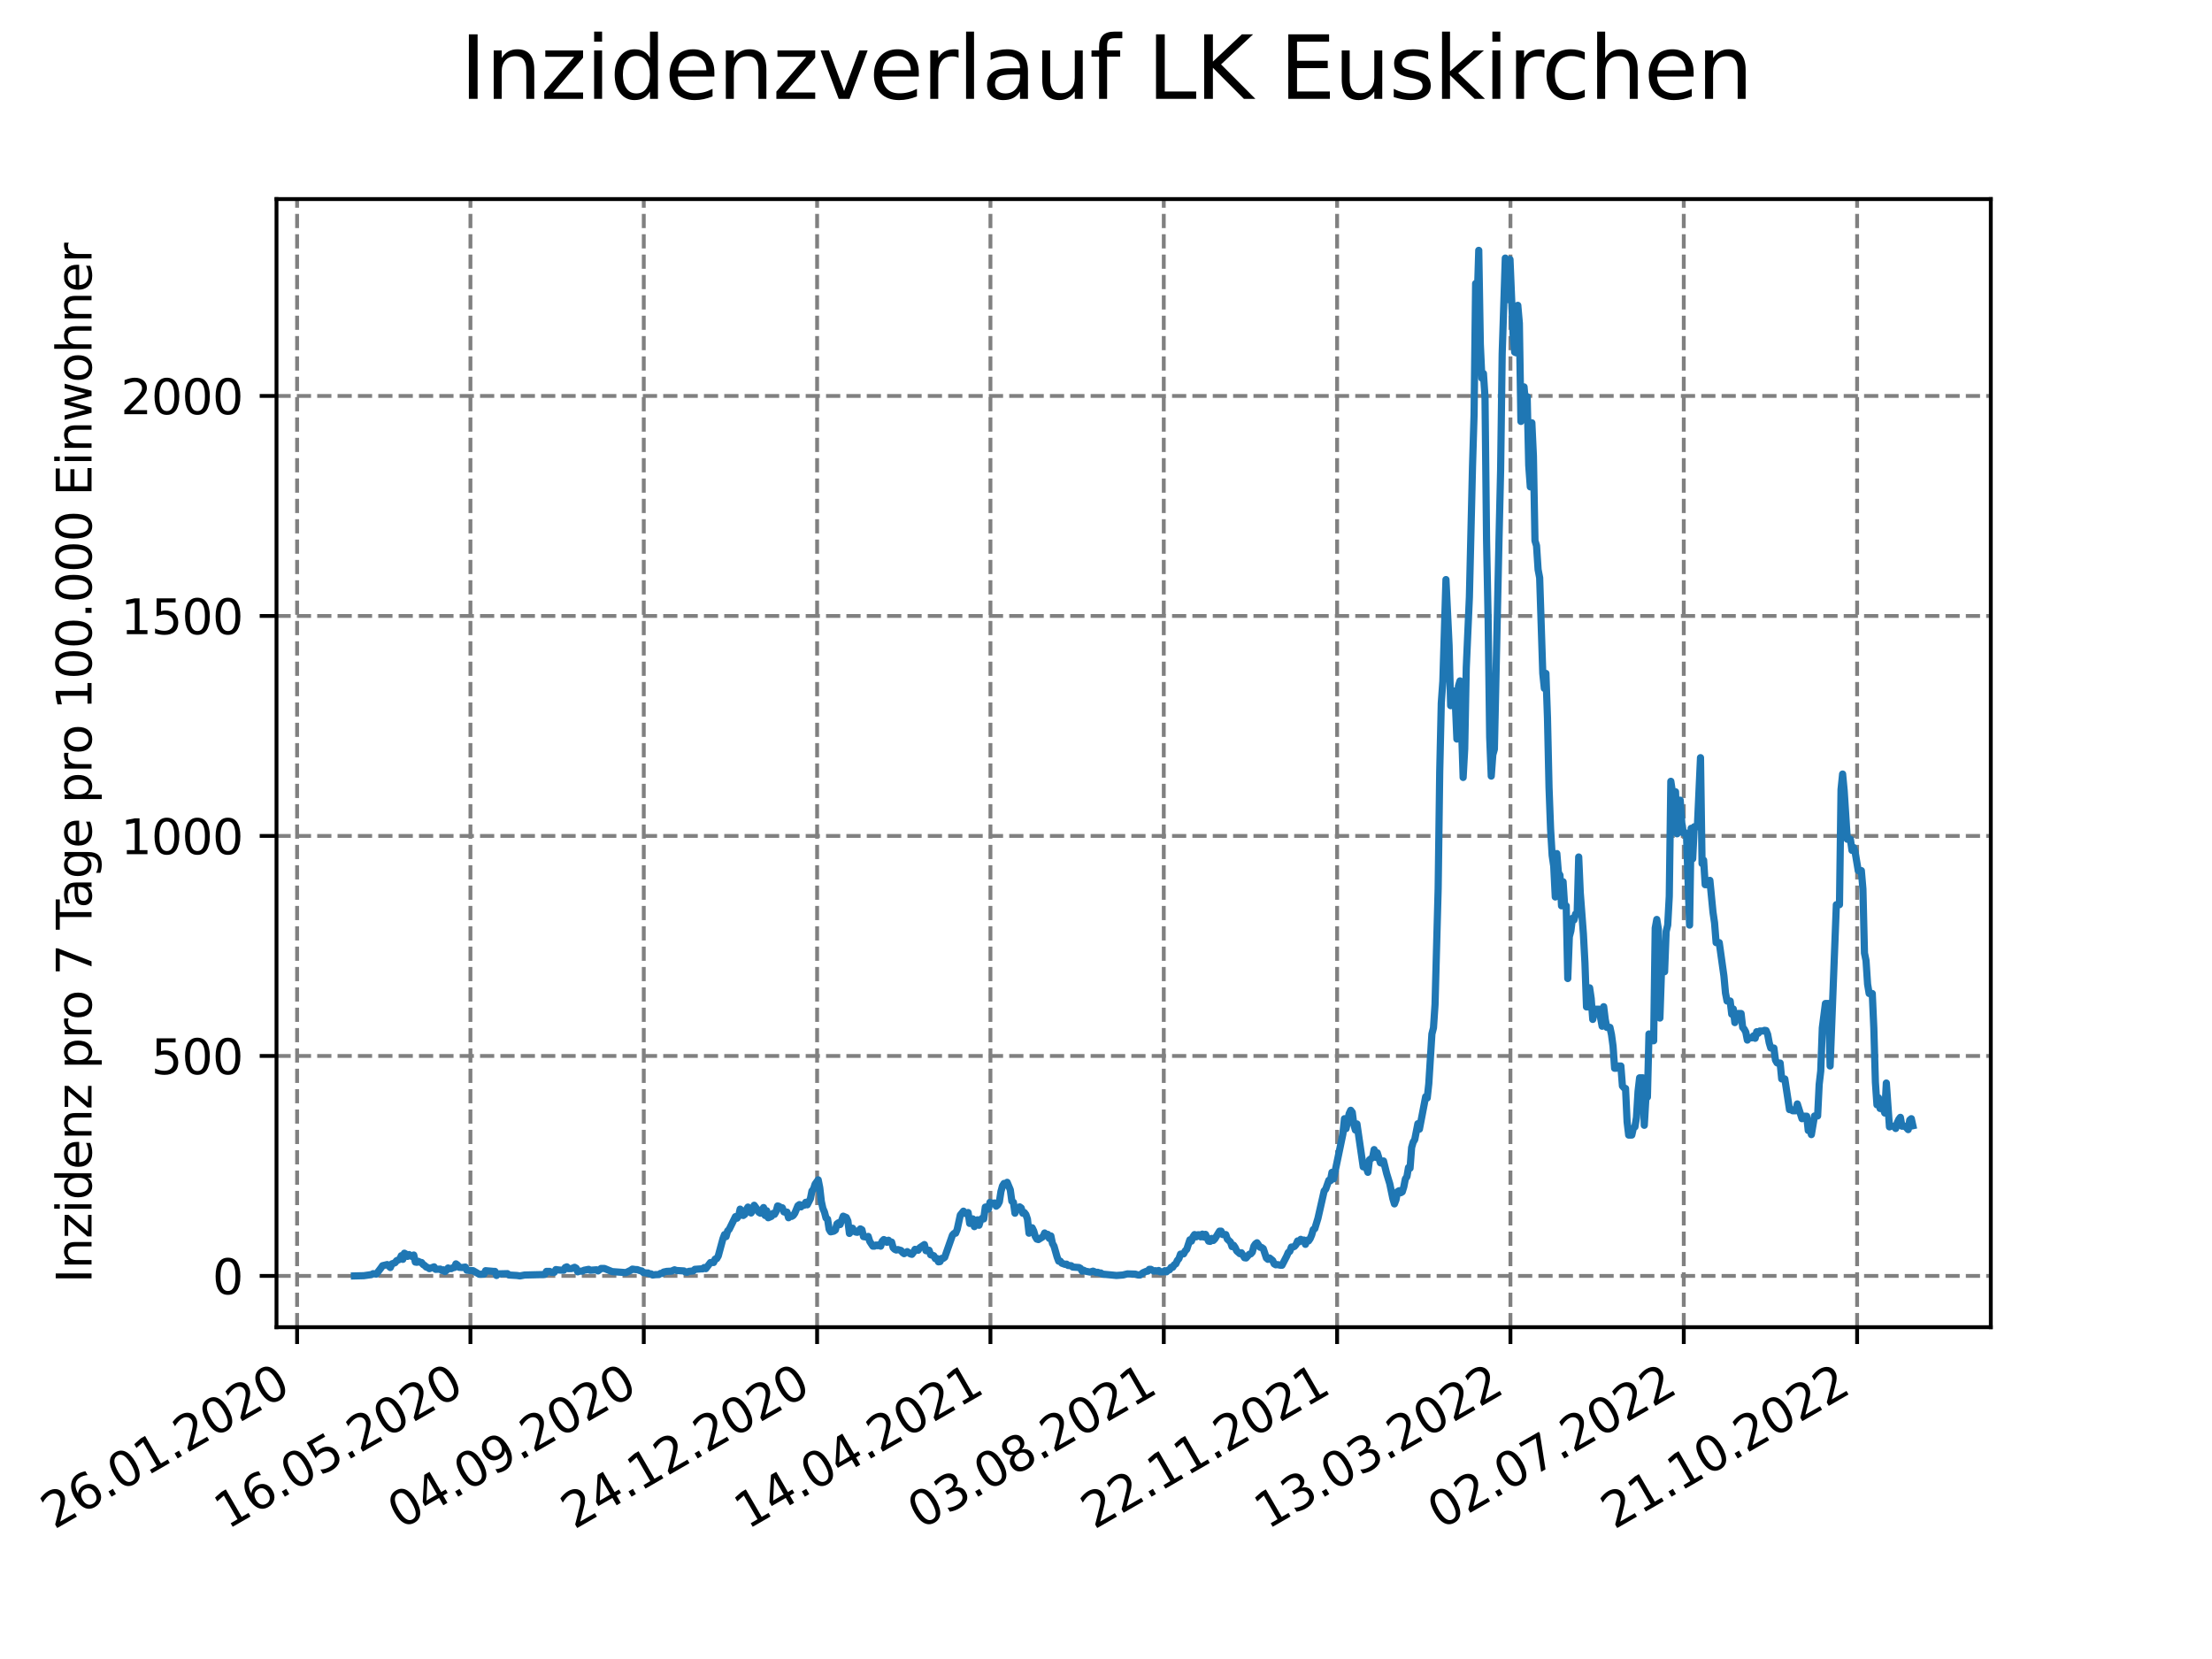 <?xml version="1.0" encoding="utf-8" standalone="no"?>
<!DOCTYPE svg PUBLIC "-//W3C//DTD SVG 1.1//EN"
  "http://www.w3.org/Graphics/SVG/1.1/DTD/svg11.dtd">
<svg xmlns:xlink="http://www.w3.org/1999/xlink" width="460.8pt" height="345.6pt" viewBox="0 0 460.8 345.6" xmlns="http://www.w3.org/2000/svg" version="1.1">
 <defs>
  <style type="text/css">*{stroke-linejoin: round; stroke-linecap: butt}</style>
 </defs>
 <g id="figure_1">
  <g id="patch_1">
   <path d="M 0 345.6 
L 460.8 345.6 
L 460.8 0 
L 0 0 
z
" style="fill: #ffffff"/>
  </g>
  <g id="axes_1">
   <g id="patch_2">
    <path d="M 57.6 276.48 
L 414.72 276.48 
L 414.72 41.472 
L 57.6 41.472 
z
" style="fill: #ffffff"/>
   </g>
   <g id="matplotlib.axis_1">
    <g id="xtick_1">
     <g id="line2d_1">
      <path d="M 61.891 276.48 
L 61.891 41.472 
" clip-path="url(#p50f107d9b7)" style="fill: none; stroke-dasharray: 2.96,1.28; stroke-dashoffset: 0; stroke: #808080; stroke-width: 0.8"/>
     </g>
     <g id="line2d_2">
      <defs>
       <path id="mdcd84a8557" d="M 0 0 
L 0 3.5 
" style="stroke: #000000; stroke-width: 0.8"/>
      </defs>
      <g>
       <use xlink:href="#mdcd84a8557" x="61.891" y="276.48" style="stroke: #000000; stroke-width: 0.8"/>
      </g>
     </g>
     <g id="text_1">
      <!-- 26.01.2020 -->
      <g transform="translate(11.266 318.689) rotate(-30) scale(0.1 -0.1)">
       <defs>
        <path id="DejaVuSans-32" d="M 1228 531 
L 3431 531 
L 3431 0 
L 469 0 
L 469 531 
Q 828 903 1448 1529 
Q 2069 2156 2228 2338 
Q 2531 2678 2651 2914 
Q 2772 3150 2772 3378 
Q 2772 3750 2511 3984 
Q 2250 4219 1831 4219 
Q 1534 4219 1204 4116 
Q 875 4013 500 3803 
L 500 4441 
Q 881 4594 1212 4672 
Q 1544 4750 1819 4750 
Q 2544 4750 2975 4387 
Q 3406 4025 3406 3419 
Q 3406 3131 3298 2873 
Q 3191 2616 2906 2266 
Q 2828 2175 2409 1742 
Q 1991 1309 1228 531 
z
" transform="scale(0.016)"/>
        <path id="DejaVuSans-36" d="M 2113 2584 
Q 1688 2584 1439 2293 
Q 1191 2003 1191 1497 
Q 1191 994 1439 701 
Q 1688 409 2113 409 
Q 2538 409 2786 701 
Q 3034 994 3034 1497 
Q 3034 2003 2786 2293 
Q 2538 2584 2113 2584 
z
M 3366 4563 
L 3366 3988 
Q 3128 4100 2886 4159 
Q 2644 4219 2406 4219 
Q 1781 4219 1451 3797 
Q 1122 3375 1075 2522 
Q 1259 2794 1537 2939 
Q 1816 3084 2150 3084 
Q 2853 3084 3261 2657 
Q 3669 2231 3669 1497 
Q 3669 778 3244 343 
Q 2819 -91 2113 -91 
Q 1303 -91 875 529 
Q 447 1150 447 2328 
Q 447 3434 972 4092 
Q 1497 4750 2381 4750 
Q 2619 4750 2861 4703 
Q 3103 4656 3366 4563 
z
" transform="scale(0.016)"/>
        <path id="DejaVuSans-2e" d="M 684 794 
L 1344 794 
L 1344 0 
L 684 0 
L 684 794 
z
" transform="scale(0.016)"/>
        <path id="DejaVuSans-30" d="M 2034 4250 
Q 1547 4250 1301 3770 
Q 1056 3291 1056 2328 
Q 1056 1369 1301 889 
Q 1547 409 2034 409 
Q 2525 409 2770 889 
Q 3016 1369 3016 2328 
Q 3016 3291 2770 3770 
Q 2525 4250 2034 4250 
z
M 2034 4750 
Q 2819 4750 3233 4129 
Q 3647 3509 3647 2328 
Q 3647 1150 3233 529 
Q 2819 -91 2034 -91 
Q 1250 -91 836 529 
Q 422 1150 422 2328 
Q 422 3509 836 4129 
Q 1250 4750 2034 4750 
z
" transform="scale(0.016)"/>
        <path id="DejaVuSans-31" d="M 794 531 
L 1825 531 
L 1825 4091 
L 703 3866 
L 703 4441 
L 1819 4666 
L 2450 4666 
L 2450 531 
L 3481 531 
L 3481 0 
L 794 0 
L 794 531 
z
" transform="scale(0.016)"/>
       </defs>
       <use xlink:href="#DejaVuSans-32"/>
       <use xlink:href="#DejaVuSans-36" x="63.623"/>
       <use xlink:href="#DejaVuSans-2e" x="127.246"/>
       <use xlink:href="#DejaVuSans-30" x="159.033"/>
       <use xlink:href="#DejaVuSans-31" x="222.656"/>
       <use xlink:href="#DejaVuSans-2e" x="286.279"/>
       <use xlink:href="#DejaVuSans-32" x="318.066"/>
       <use xlink:href="#DejaVuSans-30" x="381.689"/>
       <use xlink:href="#DejaVuSans-32" x="445.312"/>
       <use xlink:href="#DejaVuSans-30" x="508.936"/>
      </g>
     </g>
    </g>
    <g id="xtick_2">
     <g id="line2d_3">
      <path d="M 98 276.48 
L 98 41.472 
" clip-path="url(#p50f107d9b7)" style="fill: none; stroke-dasharray: 2.96,1.28; stroke-dashoffset: 0; stroke: #808080; stroke-width: 0.8"/>
     </g>
     <g id="line2d_4">
      <g>
       <use xlink:href="#mdcd84a8557" x="98" y="276.48" style="stroke: #000000; stroke-width: 0.8"/>
      </g>
     </g>
     <g id="text_2">
      <!-- 16.05.2020 -->
      <g transform="translate(47.375 318.689) rotate(-30) scale(0.1 -0.1)">
       <defs>
        <path id="DejaVuSans-35" d="M 691 4666 
L 3169 4666 
L 3169 4134 
L 1269 4134 
L 1269 2991 
Q 1406 3038 1543 3061 
Q 1681 3084 1819 3084 
Q 2600 3084 3056 2656 
Q 3513 2228 3513 1497 
Q 3513 744 3044 326 
Q 2575 -91 1722 -91 
Q 1428 -91 1123 -41 
Q 819 9 494 109 
L 494 744 
Q 775 591 1075 516 
Q 1375 441 1709 441 
Q 2250 441 2565 725 
Q 2881 1009 2881 1497 
Q 2881 1984 2565 2268 
Q 2250 2553 1709 2553 
Q 1456 2553 1204 2497 
Q 953 2441 691 2322 
L 691 4666 
z
" transform="scale(0.016)"/>
       </defs>
       <use xlink:href="#DejaVuSans-31"/>
       <use xlink:href="#DejaVuSans-36" x="63.623"/>
       <use xlink:href="#DejaVuSans-2e" x="127.246"/>
       <use xlink:href="#DejaVuSans-30" x="159.033"/>
       <use xlink:href="#DejaVuSans-35" x="222.656"/>
       <use xlink:href="#DejaVuSans-2e" x="286.279"/>
       <use xlink:href="#DejaVuSans-32" x="318.066"/>
       <use xlink:href="#DejaVuSans-30" x="381.689"/>
       <use xlink:href="#DejaVuSans-32" x="445.312"/>
       <use xlink:href="#DejaVuSans-30" x="508.936"/>
      </g>
     </g>
    </g>
    <g id="xtick_3">
     <g id="line2d_5">
      <path d="M 134.109 276.48 
L 134.109 41.472 
" clip-path="url(#p50f107d9b7)" style="fill: none; stroke-dasharray: 2.96,1.28; stroke-dashoffset: 0; stroke: #808080; stroke-width: 0.8"/>
     </g>
     <g id="line2d_6">
      <g>
       <use xlink:href="#mdcd84a8557" x="134.109" y="276.48" style="stroke: #000000; stroke-width: 0.8"/>
      </g>
     </g>
     <g id="text_3">
      <!-- 04.09.2020 -->
      <g transform="translate(83.484 318.689) rotate(-30) scale(0.1 -0.1)">
       <defs>
        <path id="DejaVuSans-34" d="M 2419 4116 
L 825 1625 
L 2419 1625 
L 2419 4116 
z
M 2253 4666 
L 3047 4666 
L 3047 1625 
L 3713 1625 
L 3713 1100 
L 3047 1100 
L 3047 0 
L 2419 0 
L 2419 1100 
L 313 1100 
L 313 1709 
L 2253 4666 
z
" transform="scale(0.016)"/>
        <path id="DejaVuSans-39" d="M 703 97 
L 703 672 
Q 941 559 1184 500 
Q 1428 441 1663 441 
Q 2288 441 2617 861 
Q 2947 1281 2994 2138 
Q 2813 1869 2534 1725 
Q 2256 1581 1919 1581 
Q 1219 1581 811 2004 
Q 403 2428 403 3163 
Q 403 3881 828 4315 
Q 1253 4750 1959 4750 
Q 2769 4750 3195 4129 
Q 3622 3509 3622 2328 
Q 3622 1225 3098 567 
Q 2575 -91 1691 -91 
Q 1453 -91 1209 -44 
Q 966 3 703 97 
z
M 1959 2075 
Q 2384 2075 2632 2365 
Q 2881 2656 2881 3163 
Q 2881 3666 2632 3958 
Q 2384 4250 1959 4250 
Q 1534 4250 1286 3958 
Q 1038 3666 1038 3163 
Q 1038 2656 1286 2365 
Q 1534 2075 1959 2075 
z
" transform="scale(0.016)"/>
       </defs>
       <use xlink:href="#DejaVuSans-30"/>
       <use xlink:href="#DejaVuSans-34" x="63.623"/>
       <use xlink:href="#DejaVuSans-2e" x="127.246"/>
       <use xlink:href="#DejaVuSans-30" x="159.033"/>
       <use xlink:href="#DejaVuSans-39" x="222.656"/>
       <use xlink:href="#DejaVuSans-2e" x="286.279"/>
       <use xlink:href="#DejaVuSans-32" x="318.066"/>
       <use xlink:href="#DejaVuSans-30" x="381.689"/>
       <use xlink:href="#DejaVuSans-32" x="445.312"/>
       <use xlink:href="#DejaVuSans-30" x="508.936"/>
      </g>
     </g>
    </g>
    <g id="xtick_4">
     <g id="line2d_7">
      <path d="M 170.218 276.48 
L 170.218 41.472 
" clip-path="url(#p50f107d9b7)" style="fill: none; stroke-dasharray: 2.96,1.28; stroke-dashoffset: 0; stroke: #808080; stroke-width: 0.8"/>
     </g>
     <g id="line2d_8">
      <g>
       <use xlink:href="#mdcd84a8557" x="170.218" y="276.48" style="stroke: #000000; stroke-width: 0.8"/>
      </g>
     </g>
     <g id="text_4">
      <!-- 24.12.2020 -->
      <g transform="translate(119.593 318.689) rotate(-30) scale(0.1 -0.1)">
       <use xlink:href="#DejaVuSans-32"/>
       <use xlink:href="#DejaVuSans-34" x="63.623"/>
       <use xlink:href="#DejaVuSans-2e" x="127.246"/>
       <use xlink:href="#DejaVuSans-31" x="159.033"/>
       <use xlink:href="#DejaVuSans-32" x="222.656"/>
       <use xlink:href="#DejaVuSans-2e" x="286.279"/>
       <use xlink:href="#DejaVuSans-32" x="318.066"/>
       <use xlink:href="#DejaVuSans-30" x="381.689"/>
       <use xlink:href="#DejaVuSans-32" x="445.312"/>
       <use xlink:href="#DejaVuSans-30" x="508.936"/>
      </g>
     </g>
    </g>
    <g id="xtick_5">
     <g id="line2d_9">
      <path d="M 206.327 276.48 
L 206.327 41.472 
" clip-path="url(#p50f107d9b7)" style="fill: none; stroke-dasharray: 2.96,1.28; stroke-dashoffset: 0; stroke: #808080; stroke-width: 0.8"/>
     </g>
     <g id="line2d_10">
      <g>
       <use xlink:href="#mdcd84a8557" x="206.327" y="276.48" style="stroke: #000000; stroke-width: 0.8"/>
      </g>
     </g>
     <g id="text_5">
      <!-- 14.04.2021 -->
      <g transform="translate(155.702 318.689) rotate(-30) scale(0.1 -0.1)">
       <use xlink:href="#DejaVuSans-31"/>
       <use xlink:href="#DejaVuSans-34" x="63.623"/>
       <use xlink:href="#DejaVuSans-2e" x="127.246"/>
       <use xlink:href="#DejaVuSans-30" x="159.033"/>
       <use xlink:href="#DejaVuSans-34" x="222.656"/>
       <use xlink:href="#DejaVuSans-2e" x="286.279"/>
       <use xlink:href="#DejaVuSans-32" x="318.066"/>
       <use xlink:href="#DejaVuSans-30" x="381.689"/>
       <use xlink:href="#DejaVuSans-32" x="445.312"/>
       <use xlink:href="#DejaVuSans-31" x="508.936"/>
      </g>
     </g>
    </g>
    <g id="xtick_6">
     <g id="line2d_11">
      <path d="M 242.436 276.48 
L 242.436 41.472 
" clip-path="url(#p50f107d9b7)" style="fill: none; stroke-dasharray: 2.96,1.28; stroke-dashoffset: 0; stroke: #808080; stroke-width: 0.8"/>
     </g>
     <g id="line2d_12">
      <g>
       <use xlink:href="#mdcd84a8557" x="242.436" y="276.48" style="stroke: #000000; stroke-width: 0.8"/>
      </g>
     </g>
     <g id="text_6">
      <!-- 03.08.2021 -->
      <g transform="translate(191.81 318.689) rotate(-30) scale(0.1 -0.1)">
       <defs>
        <path id="DejaVuSans-33" d="M 2597 2516 
Q 3050 2419 3304 2112 
Q 3559 1806 3559 1356 
Q 3559 666 3084 287 
Q 2609 -91 1734 -91 
Q 1441 -91 1130 -33 
Q 819 25 488 141 
L 488 750 
Q 750 597 1062 519 
Q 1375 441 1716 441 
Q 2309 441 2620 675 
Q 2931 909 2931 1356 
Q 2931 1769 2642 2001 
Q 2353 2234 1838 2234 
L 1294 2234 
L 1294 2753 
L 1863 2753 
Q 2328 2753 2575 2939 
Q 2822 3125 2822 3475 
Q 2822 3834 2567 4026 
Q 2313 4219 1838 4219 
Q 1578 4219 1281 4162 
Q 984 4106 628 3988 
L 628 4550 
Q 988 4650 1302 4700 
Q 1616 4750 1894 4750 
Q 2613 4750 3031 4423 
Q 3450 4097 3450 3541 
Q 3450 3153 3228 2886 
Q 3006 2619 2597 2516 
z
" transform="scale(0.016)"/>
        <path id="DejaVuSans-38" d="M 2034 2216 
Q 1584 2216 1326 1975 
Q 1069 1734 1069 1313 
Q 1069 891 1326 650 
Q 1584 409 2034 409 
Q 2484 409 2743 651 
Q 3003 894 3003 1313 
Q 3003 1734 2745 1975 
Q 2488 2216 2034 2216 
z
M 1403 2484 
Q 997 2584 770 2862 
Q 544 3141 544 3541 
Q 544 4100 942 4425 
Q 1341 4750 2034 4750 
Q 2731 4750 3128 4425 
Q 3525 4100 3525 3541 
Q 3525 3141 3298 2862 
Q 3072 2584 2669 2484 
Q 3125 2378 3379 2068 
Q 3634 1759 3634 1313 
Q 3634 634 3220 271 
Q 2806 -91 2034 -91 
Q 1263 -91 848 271 
Q 434 634 434 1313 
Q 434 1759 690 2068 
Q 947 2378 1403 2484 
z
M 1172 3481 
Q 1172 3119 1398 2916 
Q 1625 2713 2034 2713 
Q 2441 2713 2670 2916 
Q 2900 3119 2900 3481 
Q 2900 3844 2670 4047 
Q 2441 4250 2034 4250 
Q 1625 4250 1398 4047 
Q 1172 3844 1172 3481 
z
" transform="scale(0.016)"/>
       </defs>
       <use xlink:href="#DejaVuSans-30"/>
       <use xlink:href="#DejaVuSans-33" x="63.623"/>
       <use xlink:href="#DejaVuSans-2e" x="127.246"/>
       <use xlink:href="#DejaVuSans-30" x="159.033"/>
       <use xlink:href="#DejaVuSans-38" x="222.656"/>
       <use xlink:href="#DejaVuSans-2e" x="286.279"/>
       <use xlink:href="#DejaVuSans-32" x="318.066"/>
       <use xlink:href="#DejaVuSans-30" x="381.689"/>
       <use xlink:href="#DejaVuSans-32" x="445.312"/>
       <use xlink:href="#DejaVuSans-31" x="508.936"/>
      </g>
     </g>
    </g>
    <g id="xtick_7">
     <g id="line2d_13">
      <path d="M 278.545 276.48 
L 278.545 41.472 
" clip-path="url(#p50f107d9b7)" style="fill: none; stroke-dasharray: 2.96,1.28; stroke-dashoffset: 0; stroke: #808080; stroke-width: 0.8"/>
     </g>
     <g id="line2d_14">
      <g>
       <use xlink:href="#mdcd84a8557" x="278.545" y="276.48" style="stroke: #000000; stroke-width: 0.8"/>
      </g>
     </g>
     <g id="text_7">
      <!-- 22.11.2021 -->
      <g transform="translate(227.919 318.689) rotate(-30) scale(0.1 -0.1)">
       <use xlink:href="#DejaVuSans-32"/>
       <use xlink:href="#DejaVuSans-32" x="63.623"/>
       <use xlink:href="#DejaVuSans-2e" x="127.246"/>
       <use xlink:href="#DejaVuSans-31" x="159.033"/>
       <use xlink:href="#DejaVuSans-31" x="222.656"/>
       <use xlink:href="#DejaVuSans-2e" x="286.279"/>
       <use xlink:href="#DejaVuSans-32" x="318.066"/>
       <use xlink:href="#DejaVuSans-30" x="381.689"/>
       <use xlink:href="#DejaVuSans-32" x="445.312"/>
       <use xlink:href="#DejaVuSans-31" x="508.936"/>
      </g>
     </g>
    </g>
    <g id="xtick_8">
     <g id="line2d_15">
      <path d="M 314.653 276.48 
L 314.653 41.472 
" clip-path="url(#p50f107d9b7)" style="fill: none; stroke-dasharray: 2.96,1.28; stroke-dashoffset: 0; stroke: #808080; stroke-width: 0.8"/>
     </g>
     <g id="line2d_16">
      <g>
       <use xlink:href="#mdcd84a8557" x="314.653" y="276.48" style="stroke: #000000; stroke-width: 0.8"/>
      </g>
     </g>
     <g id="text_8">
      <!-- 13.03.2022 -->
      <g transform="translate(264.028 318.689) rotate(-30) scale(0.1 -0.1)">
       <use xlink:href="#DejaVuSans-31"/>
       <use xlink:href="#DejaVuSans-33" x="63.623"/>
       <use xlink:href="#DejaVuSans-2e" x="127.246"/>
       <use xlink:href="#DejaVuSans-30" x="159.033"/>
       <use xlink:href="#DejaVuSans-33" x="222.656"/>
       <use xlink:href="#DejaVuSans-2e" x="286.279"/>
       <use xlink:href="#DejaVuSans-32" x="318.066"/>
       <use xlink:href="#DejaVuSans-30" x="381.689"/>
       <use xlink:href="#DejaVuSans-32" x="445.312"/>
       <use xlink:href="#DejaVuSans-32" x="508.936"/>
      </g>
     </g>
    </g>
    <g id="xtick_9">
     <g id="line2d_17">
      <path d="M 350.762 276.48 
L 350.762 41.472 
" clip-path="url(#p50f107d9b7)" style="fill: none; stroke-dasharray: 2.96,1.28; stroke-dashoffset: 0; stroke: #808080; stroke-width: 0.8"/>
     </g>
     <g id="line2d_18">
      <g>
       <use xlink:href="#mdcd84a8557" x="350.762" y="276.48" style="stroke: #000000; stroke-width: 0.8"/>
      </g>
     </g>
     <g id="text_9">
      <!-- 02.07.2022 -->
      <g transform="translate(300.137 318.689) rotate(-30) scale(0.1 -0.1)">
       <defs>
        <path id="DejaVuSans-37" d="M 525 4666 
L 3525 4666 
L 3525 4397 
L 1831 0 
L 1172 0 
L 2766 4134 
L 525 4134 
L 525 4666 
z
" transform="scale(0.016)"/>
       </defs>
       <use xlink:href="#DejaVuSans-30"/>
       <use xlink:href="#DejaVuSans-32" x="63.623"/>
       <use xlink:href="#DejaVuSans-2e" x="127.246"/>
       <use xlink:href="#DejaVuSans-30" x="159.033"/>
       <use xlink:href="#DejaVuSans-37" x="222.656"/>
       <use xlink:href="#DejaVuSans-2e" x="286.279"/>
       <use xlink:href="#DejaVuSans-32" x="318.066"/>
       <use xlink:href="#DejaVuSans-30" x="381.689"/>
       <use xlink:href="#DejaVuSans-32" x="445.312"/>
       <use xlink:href="#DejaVuSans-32" x="508.936"/>
      </g>
     </g>
    </g>
    <g id="xtick_10">
     <g id="line2d_19">
      <path d="M 386.871 276.48 
L 386.871 41.472 
" clip-path="url(#p50f107d9b7)" style="fill: none; stroke-dasharray: 2.96,1.28; stroke-dashoffset: 0; stroke: #808080; stroke-width: 0.8"/>
     </g>
     <g id="line2d_20">
      <g>
       <use xlink:href="#mdcd84a8557" x="386.871" y="276.48" style="stroke: #000000; stroke-width: 0.8"/>
      </g>
     </g>
     <g id="text_10">
      <!-- 21.10.2022 -->
      <g transform="translate(336.246 318.689) rotate(-30) scale(0.1 -0.1)">
       <use xlink:href="#DejaVuSans-32"/>
       <use xlink:href="#DejaVuSans-31" x="63.623"/>
       <use xlink:href="#DejaVuSans-2e" x="127.246"/>
       <use xlink:href="#DejaVuSans-31" x="159.033"/>
       <use xlink:href="#DejaVuSans-30" x="222.656"/>
       <use xlink:href="#DejaVuSans-2e" x="286.279"/>
       <use xlink:href="#DejaVuSans-32" x="318.066"/>
       <use xlink:href="#DejaVuSans-30" x="381.689"/>
       <use xlink:href="#DejaVuSans-32" x="445.312"/>
       <use xlink:href="#DejaVuSans-32" x="508.936"/>
      </g>
     </g>
    </g>
   </g>
   <g id="matplotlib.axis_2">
    <g id="ytick_1">
     <g id="line2d_21">
      <path d="M 57.6 265.798 
L 414.72 265.798 
" clip-path="url(#p50f107d9b7)" style="fill: none; stroke-dasharray: 2.96,1.28; stroke-dashoffset: 0; stroke: #808080; stroke-width: 0.8"/>
     </g>
     <g id="line2d_22">
      <defs>
       <path id="md1190d21d9" d="M 0 0 
L -3.5 0 
" style="stroke: #000000; stroke-width: 0.8"/>
      </defs>
      <g>
       <use xlink:href="#md1190d21d9" x="57.6" y="265.798" style="stroke: #000000; stroke-width: 0.8"/>
      </g>
     </g>
     <g id="text_11">
      <!-- 0 -->
      <g transform="translate(44.237 269.597) scale(0.1 -0.1)">
       <use xlink:href="#DejaVuSans-30"/>
      </g>
     </g>
    </g>
    <g id="ytick_2">
     <g id="line2d_23">
      <path d="M 57.6 219.97 
L 414.72 219.97 
" clip-path="url(#p50f107d9b7)" style="fill: none; stroke-dasharray: 2.96,1.28; stroke-dashoffset: 0; stroke: #808080; stroke-width: 0.8"/>
     </g>
     <g id="line2d_24">
      <g>
       <use xlink:href="#md1190d21d9" x="57.6" y="219.97" style="stroke: #000000; stroke-width: 0.8"/>
      </g>
     </g>
     <g id="text_12">
      <!-- 500 -->
      <g transform="translate(31.512 223.769) scale(0.1 -0.1)">
       <use xlink:href="#DejaVuSans-35"/>
       <use xlink:href="#DejaVuSans-30" x="63.623"/>
       <use xlink:href="#DejaVuSans-30" x="127.246"/>
      </g>
     </g>
    </g>
    <g id="ytick_3">
     <g id="line2d_25">
      <path d="M 57.6 174.142 
L 414.72 174.142 
" clip-path="url(#p50f107d9b7)" style="fill: none; stroke-dasharray: 2.96,1.28; stroke-dashoffset: 0; stroke: #808080; stroke-width: 0.8"/>
     </g>
     <g id="line2d_26">
      <g>
       <use xlink:href="#md1190d21d9" x="57.6" y="174.142" style="stroke: #000000; stroke-width: 0.8"/>
      </g>
     </g>
     <g id="text_13">
      <!-- 1000 -->
      <g transform="translate(25.15 177.941) scale(0.1 -0.1)">
       <use xlink:href="#DejaVuSans-31"/>
       <use xlink:href="#DejaVuSans-30" x="63.623"/>
       <use xlink:href="#DejaVuSans-30" x="127.246"/>
       <use xlink:href="#DejaVuSans-30" x="190.869"/>
      </g>
     </g>
    </g>
    <g id="ytick_4">
     <g id="line2d_27">
      <path d="M 57.6 128.314 
L 414.72 128.314 
" clip-path="url(#p50f107d9b7)" style="fill: none; stroke-dasharray: 2.96,1.28; stroke-dashoffset: 0; stroke: #808080; stroke-width: 0.8"/>
     </g>
     <g id="line2d_28">
      <g>
       <use xlink:href="#md1190d21d9" x="57.6" y="128.314" style="stroke: #000000; stroke-width: 0.8"/>
      </g>
     </g>
     <g id="text_14">
      <!-- 1500 -->
      <g transform="translate(25.15 132.114) scale(0.1 -0.1)">
       <use xlink:href="#DejaVuSans-31"/>
       <use xlink:href="#DejaVuSans-35" x="63.623"/>
       <use xlink:href="#DejaVuSans-30" x="127.246"/>
       <use xlink:href="#DejaVuSans-30" x="190.869"/>
      </g>
     </g>
    </g>
    <g id="ytick_5">
     <g id="line2d_29">
      <path d="M 57.6 82.486 
L 414.72 82.486 
" clip-path="url(#p50f107d9b7)" style="fill: none; stroke-dasharray: 2.96,1.28; stroke-dashoffset: 0; stroke: #808080; stroke-width: 0.8"/>
     </g>
     <g id="line2d_30">
      <g>
       <use xlink:href="#md1190d21d9" x="57.6" y="82.486" style="stroke: #000000; stroke-width: 0.8"/>
      </g>
     </g>
     <g id="text_15">
      <!-- 2000 -->
      <g transform="translate(25.15 86.286) scale(0.1 -0.1)">
       <use xlink:href="#DejaVuSans-32"/>
       <use xlink:href="#DejaVuSans-30" x="63.623"/>
       <use xlink:href="#DejaVuSans-30" x="127.246"/>
       <use xlink:href="#DejaVuSans-30" x="190.869"/>
      </g>
     </g>
    </g>
    <g id="text_16">
     <!-- Inzidenz pro 7 Tage pro 100.000 Einwohner -->
     <g transform="translate(19.07 267.301) rotate(-90) scale(0.1 -0.1)">
      <defs>
       <path id="DejaVuSans-49" d="M 628 4666 
L 1259 4666 
L 1259 0 
L 628 0 
L 628 4666 
z
" transform="scale(0.016)"/>
       <path id="DejaVuSans-6e" d="M 3513 2113 
L 3513 0 
L 2938 0 
L 2938 2094 
Q 2938 2591 2744 2837 
Q 2550 3084 2163 3084 
Q 1697 3084 1428 2787 
Q 1159 2491 1159 1978 
L 1159 0 
L 581 0 
L 581 3500 
L 1159 3500 
L 1159 2956 
Q 1366 3272 1645 3428 
Q 1925 3584 2291 3584 
Q 2894 3584 3203 3211 
Q 3513 2838 3513 2113 
z
" transform="scale(0.016)"/>
       <path id="DejaVuSans-7a" d="M 353 3500 
L 3084 3500 
L 3084 2975 
L 922 459 
L 3084 459 
L 3084 0 
L 275 0 
L 275 525 
L 2438 3041 
L 353 3041 
L 353 3500 
z
" transform="scale(0.016)"/>
       <path id="DejaVuSans-69" d="M 603 3500 
L 1178 3500 
L 1178 0 
L 603 0 
L 603 3500 
z
M 603 4863 
L 1178 4863 
L 1178 4134 
L 603 4134 
L 603 4863 
z
" transform="scale(0.016)"/>
       <path id="DejaVuSans-64" d="M 2906 2969 
L 2906 4863 
L 3481 4863 
L 3481 0 
L 2906 0 
L 2906 525 
Q 2725 213 2448 61 
Q 2172 -91 1784 -91 
Q 1150 -91 751 415 
Q 353 922 353 1747 
Q 353 2572 751 3078 
Q 1150 3584 1784 3584 
Q 2172 3584 2448 3432 
Q 2725 3281 2906 2969 
z
M 947 1747 
Q 947 1113 1208 752 
Q 1469 391 1925 391 
Q 2381 391 2643 752 
Q 2906 1113 2906 1747 
Q 2906 2381 2643 2742 
Q 2381 3103 1925 3103 
Q 1469 3103 1208 2742 
Q 947 2381 947 1747 
z
" transform="scale(0.016)"/>
       <path id="DejaVuSans-65" d="M 3597 1894 
L 3597 1613 
L 953 1613 
Q 991 1019 1311 708 
Q 1631 397 2203 397 
Q 2534 397 2845 478 
Q 3156 559 3463 722 
L 3463 178 
Q 3153 47 2828 -22 
Q 2503 -91 2169 -91 
Q 1331 -91 842 396 
Q 353 884 353 1716 
Q 353 2575 817 3079 
Q 1281 3584 2069 3584 
Q 2775 3584 3186 3129 
Q 3597 2675 3597 1894 
z
M 3022 2063 
Q 3016 2534 2758 2815 
Q 2500 3097 2075 3097 
Q 1594 3097 1305 2825 
Q 1016 2553 972 2059 
L 3022 2063 
z
" transform="scale(0.016)"/>
       <path id="DejaVuSans-20" transform="scale(0.016)"/>
       <path id="DejaVuSans-70" d="M 1159 525 
L 1159 -1331 
L 581 -1331 
L 581 3500 
L 1159 3500 
L 1159 2969 
Q 1341 3281 1617 3432 
Q 1894 3584 2278 3584 
Q 2916 3584 3314 3078 
Q 3713 2572 3713 1747 
Q 3713 922 3314 415 
Q 2916 -91 2278 -91 
Q 1894 -91 1617 61 
Q 1341 213 1159 525 
z
M 3116 1747 
Q 3116 2381 2855 2742 
Q 2594 3103 2138 3103 
Q 1681 3103 1420 2742 
Q 1159 2381 1159 1747 
Q 1159 1113 1420 752 
Q 1681 391 2138 391 
Q 2594 391 2855 752 
Q 3116 1113 3116 1747 
z
" transform="scale(0.016)"/>
       <path id="DejaVuSans-72" d="M 2631 2963 
Q 2534 3019 2420 3045 
Q 2306 3072 2169 3072 
Q 1681 3072 1420 2755 
Q 1159 2438 1159 1844 
L 1159 0 
L 581 0 
L 581 3500 
L 1159 3500 
L 1159 2956 
Q 1341 3275 1631 3429 
Q 1922 3584 2338 3584 
Q 2397 3584 2469 3576 
Q 2541 3569 2628 3553 
L 2631 2963 
z
" transform="scale(0.016)"/>
       <path id="DejaVuSans-6f" d="M 1959 3097 
Q 1497 3097 1228 2736 
Q 959 2375 959 1747 
Q 959 1119 1226 758 
Q 1494 397 1959 397 
Q 2419 397 2687 759 
Q 2956 1122 2956 1747 
Q 2956 2369 2687 2733 
Q 2419 3097 1959 3097 
z
M 1959 3584 
Q 2709 3584 3137 3096 
Q 3566 2609 3566 1747 
Q 3566 888 3137 398 
Q 2709 -91 1959 -91 
Q 1206 -91 779 398 
Q 353 888 353 1747 
Q 353 2609 779 3096 
Q 1206 3584 1959 3584 
z
" transform="scale(0.016)"/>
       <path id="DejaVuSans-54" d="M -19 4666 
L 3928 4666 
L 3928 4134 
L 2272 4134 
L 2272 0 
L 1638 0 
L 1638 4134 
L -19 4134 
L -19 4666 
z
" transform="scale(0.016)"/>
       <path id="DejaVuSans-61" d="M 2194 1759 
Q 1497 1759 1228 1600 
Q 959 1441 959 1056 
Q 959 750 1161 570 
Q 1363 391 1709 391 
Q 2188 391 2477 730 
Q 2766 1069 2766 1631 
L 2766 1759 
L 2194 1759 
z
M 3341 1997 
L 3341 0 
L 2766 0 
L 2766 531 
Q 2569 213 2275 61 
Q 1981 -91 1556 -91 
Q 1019 -91 701 211 
Q 384 513 384 1019 
Q 384 1609 779 1909 
Q 1175 2209 1959 2209 
L 2766 2209 
L 2766 2266 
Q 2766 2663 2505 2880 
Q 2244 3097 1772 3097 
Q 1472 3097 1187 3025 
Q 903 2953 641 2809 
L 641 3341 
Q 956 3463 1253 3523 
Q 1550 3584 1831 3584 
Q 2591 3584 2966 3190 
Q 3341 2797 3341 1997 
z
" transform="scale(0.016)"/>
       <path id="DejaVuSans-67" d="M 2906 1791 
Q 2906 2416 2648 2759 
Q 2391 3103 1925 3103 
Q 1463 3103 1205 2759 
Q 947 2416 947 1791 
Q 947 1169 1205 825 
Q 1463 481 1925 481 
Q 2391 481 2648 825 
Q 2906 1169 2906 1791 
z
M 3481 434 
Q 3481 -459 3084 -895 
Q 2688 -1331 1869 -1331 
Q 1566 -1331 1297 -1286 
Q 1028 -1241 775 -1147 
L 775 -588 
Q 1028 -725 1275 -790 
Q 1522 -856 1778 -856 
Q 2344 -856 2625 -561 
Q 2906 -266 2906 331 
L 2906 616 
Q 2728 306 2450 153 
Q 2172 0 1784 0 
Q 1141 0 747 490 
Q 353 981 353 1791 
Q 353 2603 747 3093 
Q 1141 3584 1784 3584 
Q 2172 3584 2450 3431 
Q 2728 3278 2906 2969 
L 2906 3500 
L 3481 3500 
L 3481 434 
z
" transform="scale(0.016)"/>
       <path id="DejaVuSans-45" d="M 628 4666 
L 3578 4666 
L 3578 4134 
L 1259 4134 
L 1259 2753 
L 3481 2753 
L 3481 2222 
L 1259 2222 
L 1259 531 
L 3634 531 
L 3634 0 
L 628 0 
L 628 4666 
z
" transform="scale(0.016)"/>
       <path id="DejaVuSans-77" d="M 269 3500 
L 844 3500 
L 1563 769 
L 2278 3500 
L 2956 3500 
L 3675 769 
L 4391 3500 
L 4966 3500 
L 4050 0 
L 3372 0 
L 2619 2869 
L 1863 0 
L 1184 0 
L 269 3500 
z
" transform="scale(0.016)"/>
       <path id="DejaVuSans-68" d="M 3513 2113 
L 3513 0 
L 2938 0 
L 2938 2094 
Q 2938 2591 2744 2837 
Q 2550 3084 2163 3084 
Q 1697 3084 1428 2787 
Q 1159 2491 1159 1978 
L 1159 0 
L 581 0 
L 581 4863 
L 1159 4863 
L 1159 2956 
Q 1366 3272 1645 3428 
Q 1925 3584 2291 3584 
Q 2894 3584 3203 3211 
Q 3513 2838 3513 2113 
z
" transform="scale(0.016)"/>
      </defs>
      <use xlink:href="#DejaVuSans-49"/>
      <use xlink:href="#DejaVuSans-6e" x="29.492"/>
      <use xlink:href="#DejaVuSans-7a" x="92.871"/>
      <use xlink:href="#DejaVuSans-69" x="145.361"/>
      <use xlink:href="#DejaVuSans-64" x="173.145"/>
      <use xlink:href="#DejaVuSans-65" x="236.621"/>
      <use xlink:href="#DejaVuSans-6e" x="298.145"/>
      <use xlink:href="#DejaVuSans-7a" x="361.523"/>
      <use xlink:href="#DejaVuSans-20" x="414.014"/>
      <use xlink:href="#DejaVuSans-70" x="445.801"/>
      <use xlink:href="#DejaVuSans-72" x="509.277"/>
      <use xlink:href="#DejaVuSans-6f" x="548.141"/>
      <use xlink:href="#DejaVuSans-20" x="609.322"/>
      <use xlink:href="#DejaVuSans-37" x="641.109"/>
      <use xlink:href="#DejaVuSans-20" x="704.732"/>
      <use xlink:href="#DejaVuSans-54" x="736.52"/>
      <use xlink:href="#DejaVuSans-61" x="781.104"/>
      <use xlink:href="#DejaVuSans-67" x="842.383"/>
      <use xlink:href="#DejaVuSans-65" x="905.859"/>
      <use xlink:href="#DejaVuSans-20" x="967.383"/>
      <use xlink:href="#DejaVuSans-70" x="999.17"/>
      <use xlink:href="#DejaVuSans-72" x="1062.646"/>
      <use xlink:href="#DejaVuSans-6f" x="1101.51"/>
      <use xlink:href="#DejaVuSans-20" x="1162.691"/>
      <use xlink:href="#DejaVuSans-31" x="1194.479"/>
      <use xlink:href="#DejaVuSans-30" x="1258.102"/>
      <use xlink:href="#DejaVuSans-30" x="1321.725"/>
      <use xlink:href="#DejaVuSans-2e" x="1385.348"/>
      <use xlink:href="#DejaVuSans-30" x="1417.135"/>
      <use xlink:href="#DejaVuSans-30" x="1480.758"/>
      <use xlink:href="#DejaVuSans-30" x="1544.381"/>
      <use xlink:href="#DejaVuSans-20" x="1608.004"/>
      <use xlink:href="#DejaVuSans-45" x="1639.791"/>
      <use xlink:href="#DejaVuSans-69" x="1702.975"/>
      <use xlink:href="#DejaVuSans-6e" x="1730.758"/>
      <use xlink:href="#DejaVuSans-77" x="1794.137"/>
      <use xlink:href="#DejaVuSans-6f" x="1875.924"/>
      <use xlink:href="#DejaVuSans-68" x="1937.105"/>
      <use xlink:href="#DejaVuSans-6e" x="2000.484"/>
      <use xlink:href="#DejaVuSans-65" x="2063.863"/>
      <use xlink:href="#DejaVuSans-72" x="2125.387"/>
     </g>
    </g>
   </g>
   <g id="line2d_31">
    <path d="M 73.833 265.798 
L 75.785 265.75 
L 76.435 265.656 
L 77.411 265.514 
L 77.736 265.325 
L 78.387 265.419 
L 79.363 264.141 
L 79.688 263.668 
L 80.664 263.431 
L 81.315 264.047 
L 81.64 263.289 
L 82.291 263.053 
L 82.616 262.627 
L 83.267 262.343 
L 83.592 261.586 
L 83.917 262.343 
L 84.242 261.065 
L 84.568 261.254 
L 84.893 261.728 
L 85.218 261.349 
L 85.869 261.775 
L 86.194 261.444 
L 86.52 262.911 
L 86.845 262.958 
L 87.17 262.769 
L 87.496 262.958 
L 87.821 263.005 
L 88.146 263.431 
L 88.471 263.621 
L 88.797 263.952 
L 89.122 264.047 
L 89.447 264.283 
L 90.423 263.905 
L 90.749 264.425 
L 91.725 264.378 
L 92.05 264.662 
L 92.375 264.52 
L 92.7 264.899 
L 93.026 264.615 
L 93.351 264.141 
L 93.676 264.283 
L 94.002 264.283 
L 94.327 264.094 
L 94.652 264.047 
L 94.978 263.289 
L 95.303 263.526 
L 95.628 263.999 
L 96.279 264.047 
L 96.929 263.952 
L 97.255 264.615 
L 98.556 264.709 
L 99.857 265.467 
L 100.833 265.419 
L 101.158 264.709 
L 102.785 264.851 
L 103.11 264.851 
L 103.435 265.703 
L 103.761 265.372 
L 105.713 265.325 
L 106.038 265.609 
L 107.664 265.703 
L 108.315 265.798 
L 109.291 265.609 
L 113.195 265.514 
L 113.52 265.467 
L 113.845 264.851 
L 114.496 264.851 
L 114.821 265.041 
L 115.472 265.041 
L 115.797 264.473 
L 116.448 264.567 
L 117.424 264.615 
L 117.749 264.047 
L 118.074 263.905 
L 118.4 264.283 
L 119.05 264.283 
L 119.701 263.999 
L 120.026 264.189 
L 120.351 264.946 
L 120.677 264.804 
L 121.327 264.804 
L 121.653 264.615 
L 122.629 264.425 
L 122.954 264.615 
L 124.255 264.52 
L 124.58 264.757 
L 125.231 264.236 
L 125.882 264.236 
L 127.508 264.899 
L 128.809 264.993 
L 130.111 265.088 
L 130.436 265.088 
L 131.412 264.615 
L 131.737 264.378 
L 132.388 264.473 
L 132.713 264.473 
L 133.364 264.709 
L 133.689 264.757 
L 134.014 265.088 
L 134.665 265.183 
L 134.99 265.183 
L 135.315 265.372 
L 135.641 265.372 
L 135.966 265.609 
L 136.617 265.514 
L 137.267 265.514 
L 137.593 265.277 
L 137.918 265.277 
L 138.243 264.993 
L 138.894 264.851 
L 139.87 264.804 
L 140.52 264.52 
L 140.846 264.662 
L 142.472 264.757 
L 142.797 264.993 
L 143.123 265.041 
L 143.448 264.851 
L 144.424 264.757 
L 144.749 264.425 
L 146.05 264.331 
L 146.376 264.331 
L 146.701 264.047 
L 147.026 264.283 
L 148.002 263.005 
L 148.653 263.005 
L 148.978 262.295 
L 149.304 262.201 
L 149.629 261.633 
L 150.605 258.036 
L 150.93 257.184 
L 151.255 257.61 
L 151.581 256.427 
L 151.906 256.095 
L 153.207 253.445 
L 153.532 253.776 
L 153.858 253.35 
L 154.183 251.883 
L 154.508 252.309 
L 154.834 253.208 
L 155.159 252.972 
L 155.484 251.978 
L 155.81 251.457 
L 156.46 252.688 
L 156.786 252.214 
L 157.111 251.078 
L 157.761 251.978 
L 158.087 252.546 
L 158.412 252.735 
L 159.063 251.552 
L 159.388 253.208 
L 159.713 252.214 
L 160.039 253.682 
L 160.689 253.398 
L 161.015 252.782 
L 161.34 252.972 
L 161.665 252.404 
L 161.99 251.22 
L 162.316 251.315 
L 162.641 251.599 
L 162.966 251.599 
L 163.292 252.451 
L 163.617 252.546 
L 163.942 252.498 
L 164.268 253.682 
L 164.593 253.208 
L 164.918 253.398 
L 165.243 253.208 
L 165.569 252.735 
L 166.219 251.173 
L 166.545 250.936 
L 166.87 251.41 
L 167.195 251.031 
L 167.521 251.078 
L 167.846 250.463 
L 168.171 250.984 
L 168.822 249.706 
L 169.147 248.097 
L 169.472 247.718 
L 169.798 246.677 
L 170.448 245.778 
L 170.774 247.434 
L 171.099 250.274 
L 171.424 251.741 
L 171.75 252.498 
L 172.075 253.729 
L 172.4 253.966 
L 172.725 256.095 
L 173.051 256.616 
L 173.701 256.474 
L 174.027 256.237 
L 174.352 254.959 
L 174.677 254.723 
L 175.003 255.101 
L 175.653 253.35 
L 176.304 253.634 
L 176.629 254.344 
L 176.954 256.947 
L 177.28 256.521 
L 177.605 255.859 
L 177.93 256.474 
L 178.256 256.663 
L 178.581 256.711 
L 179.232 256.001 
L 179.557 256.19 
L 179.882 257.61 
L 180.533 257.705 
L 180.858 257.563 
L 181.183 258.604 
L 181.834 259.598 
L 182.159 259.598 
L 182.485 259.361 
L 182.81 259.503 
L 183.135 259.266 
L 183.461 259.598 
L 183.786 258.556 
L 184.111 258.225 
L 184.436 258.414 
L 184.762 258.793 
L 185.087 258.367 
L 185.412 258.746 
L 185.738 258.746 
L 186.063 259.929 
L 186.388 260.26 
L 186.714 260.402 
L 187.039 260.308 
L 187.69 260.497 
L 188.015 260.923 
L 188.34 261.16 
L 188.991 260.734 
L 189.641 261.207 
L 189.967 261.302 
L 190.292 260.876 
L 190.617 260.26 
L 191.268 260.45 
L 191.593 259.929 
L 192.569 259.266 
L 192.894 260.544 
L 193.545 260.45 
L 193.87 261.396 
L 194.521 261.586 
L 194.846 262.201 
L 195.172 262.153 
L 195.497 262.863 
L 195.822 262.816 
L 196.147 262.153 
L 196.473 262.153 
L 196.798 261.917 
L 198.425 257.279 
L 198.75 256.947 
L 199.075 256.9 
L 199.401 256.095 
L 200.051 253.114 
L 200.702 252.309 
L 201.027 252.782 
L 201.352 252.83 
L 201.678 252.593 
L 202.003 254.865 
L 202.328 253.966 
L 202.654 253.918 
L 202.979 255.527 
L 203.304 254.628 
L 203.629 254.108 
L 203.955 255.243 
L 204.28 254.155 
L 204.605 253.776 
L 204.931 253.918 
L 205.256 251.457 
L 205.581 251.41 
L 205.907 251.883 
L 206.232 250.463 
L 206.557 250.7 
L 207.208 250.605 
L 207.533 251.268 
L 207.858 250.984 
L 208.184 250.369 
L 208.509 248.239 
L 208.834 247.055 
L 209.16 246.535 
L 209.485 246.866 
L 209.81 246.298 
L 210.461 247.86 
L 210.786 250.227 
L 211.112 250.463 
L 211.437 252.735 
L 211.762 251.883 
L 212.087 251.93 
L 212.413 251.41 
L 212.738 251.646 
L 213.063 252.735 
L 213.389 252.593 
L 213.714 253.019 
L 214.039 253.966 
L 214.365 256.9 
L 214.69 256.095 
L 215.015 255.764 
L 215.34 256.427 
L 215.666 257.563 
L 215.991 258.131 
L 216.316 258.225 
L 217.292 257.61 
L 217.618 256.853 
L 217.943 257.373 
L 218.268 257.137 
L 218.594 257.989 
L 218.919 257.468 
L 219.244 259.03 
L 219.569 259.598 
L 220.22 261.87 
L 220.545 262.721 
L 220.871 262.721 
L 221.196 263.147 
L 221.847 263.384 
L 222.172 263.337 
L 222.497 263.621 
L 223.148 263.668 
L 223.473 263.952 
L 224.774 264.047 
L 225.1 264.236 
L 225.425 264.804 
L 225.75 264.615 
L 226.076 264.804 
L 227.051 264.993 
L 227.702 264.804 
L 228.353 265.088 
L 228.678 265.041 
L 229.003 265.183 
L 229.329 265.183 
L 229.654 265.419 
L 230.63 265.514 
L 232.582 265.703 
L 233.883 265.609 
L 234.859 265.372 
L 236.485 265.419 
L 237.136 265.609 
L 237.461 265.609 
L 238.112 265.135 
L 238.762 264.851 
L 239.088 264.804 
L 239.413 264.425 
L 239.738 264.425 
L 240.389 264.804 
L 240.714 264.709 
L 241.04 264.804 
L 241.365 264.662 
L 241.69 264.946 
L 242.341 264.946 
L 242.666 264.709 
L 242.991 264.946 
L 243.317 264.615 
L 243.642 264.52 
L 243.967 263.999 
L 244.293 263.999 
L 244.618 263.479 
L 244.943 263.289 
L 245.269 262.579 
L 245.594 262.201 
L 245.919 261.254 
L 246.57 261.207 
L 246.895 260.592 
L 247.22 260.26 
L 247.871 258.272 
L 248.196 258.556 
L 248.522 257.657 
L 248.847 257.184 
L 249.172 257.657 
L 249.498 257.231 
L 249.823 257.231 
L 250.148 257.657 
L 250.473 257.089 
L 250.799 257.705 
L 251.124 257.137 
L 251.775 258.556 
L 252.1 258.604 
L 252.425 257.989 
L 252.751 258.414 
L 253.076 258.083 
L 254.052 256.474 
L 254.377 256.474 
L 254.702 257.184 
L 255.353 257.184 
L 255.678 258.131 
L 256.329 258.746 
L 256.654 259.692 
L 256.98 259.408 
L 257.305 259.882 
L 257.63 260.592 
L 258.281 261.16 
L 258.606 260.97 
L 259.257 262.011 
L 259.582 262.059 
L 260.233 261.302 
L 260.558 261.207 
L 260.883 260.828 
L 261.208 259.598 
L 261.534 259.124 
L 261.859 258.888 
L 262.51 259.834 
L 262.835 259.882 
L 263.16 260.118 
L 263.811 262.059 
L 264.136 262.343 
L 264.462 262.059 
L 265.112 262.579 
L 265.437 263.289 
L 265.763 263.479 
L 266.088 263.431 
L 266.739 263.573 
L 267.064 263.573 
L 268.04 261.68 
L 268.365 260.923 
L 268.691 260.686 
L 269.016 259.787 
L 269.341 259.787 
L 269.666 259.645 
L 269.992 259.266 
L 270.317 258.509 
L 270.642 258.698 
L 270.968 258.178 
L 271.293 258.367 
L 271.618 258.32 
L 271.944 259.219 
L 272.269 258.367 
L 272.594 258.509 
L 272.919 258.036 
L 273.245 257.279 
L 273.57 256.143 
L 273.895 255.953 
L 274.546 253.824 
L 275.847 248.097 
L 276.173 247.718 
L 276.823 245.872 
L 277.148 245.967 
L 277.474 244.216 
L 277.799 245.588 
L 279.751 236.217 
L 280.076 233.046 
L 280.402 235.129 
L 281.052 232.005 
L 281.377 231.295 
L 281.703 231.721 
L 282.028 234.277 
L 282.353 235.413 
L 282.679 234.135 
L 283.98 243.08 
L 284.305 242.323 
L 284.956 244.216 
L 285.281 241.613 
L 285.932 241.139 
L 286.257 239.483 
L 286.582 241.092 
L 286.908 240.145 
L 287.558 242.228 
L 287.884 242.323 
L 288.209 241.849 
L 288.859 244.452 
L 289.51 246.582 
L 290.161 249.706 
L 290.486 250.794 
L 290.811 249.943 
L 291.137 248.239 
L 291.462 248.049 
L 291.787 248.475 
L 292.112 248.286 
L 292.438 247.245 
L 292.763 245.588 
L 293.088 245.115 
L 293.414 243.222 
L 293.739 243.364 
L 294.064 239.057 
L 294.39 237.921 
L 294.715 237.4 
L 295.366 234.087 
L 295.691 235.223 
L 296.992 228.455 
L 297.317 228.739 
L 297.643 225.757 
L 298.293 215.392 
L 298.619 214.114 
L 298.944 209.24 
L 299.595 185.102 
L 299.92 160.775 
L 300.245 146.481 
L 300.57 141.938 
L 301.221 120.734 
L 301.872 134.46 
L 302.197 147.002 
L 302.522 146.197 
L 302.848 143.925 
L 303.173 146.386 
L 303.498 153.959 
L 303.823 142.931 
L 304.149 141.843 
L 304.799 161.958 
L 305.125 155.994 
L 305.45 139.098 
L 306.101 124.378 
L 306.751 97.117 
L 307.077 86.326 
L 307.402 59.064 
L 307.727 62.756 
L 308.052 52.154 
L 308.378 71.701 
L 308.703 78.8 
L 309.028 77.807 
L 309.354 82.729 
L 309.679 112.546 
L 310.004 129.159 
L 310.33 153.58 
L 310.655 161.674 
L 310.98 157.225 
L 311.305 156.089 
L 312.281 111.884 
L 312.607 97.969 
L 312.932 73.689 
L 313.583 53.763 
L 313.908 59.585 
L 314.233 62.425 
L 314.559 54.047 
L 315.209 69.713 
L 315.534 73.358 
L 315.86 73.5 
L 316.185 63.608 
L 316.51 67.347 
L 316.836 87.793 
L 317.486 80.599 
L 317.812 84.338 
L 318.137 82.634 
L 318.462 96.928 
L 318.788 101.424 
L 319.113 88.077 
L 319.438 95.034 
L 319.763 112.641 
L 320.089 113.682 
L 320.414 118.652 
L 320.739 120.355 
L 321.39 140.281 
L 321.715 143.405 
L 322.041 140.281 
L 322.366 149.51 
L 322.691 164.088 
L 323.016 172.701 
L 323.342 178.192 
L 323.667 180.416 
L 323.992 186.853 
L 324.318 177.813 
L 324.643 181.789 
L 324.968 182.309 
L 325.294 188.699 
L 325.619 183.682 
L 325.944 188.699 
L 326.27 188.699 
L 326.595 203.844 
L 326.92 195.135 
L 327.245 193.905 
L 327.571 191.302 
L 327.896 191.633 
L 328.221 190.403 
L 328.547 190.403 
L 328.872 178.523 
L 329.197 185.954 
L 329.848 194.52 
L 330.173 200.578 
L 330.498 209.76 
L 330.824 209.76 
L 331.149 205.784 
L 331.474 208.009 
L 331.8 212.363 
L 332.125 210.754 
L 332.45 210.233 
L 333.101 210.233 
L 333.752 213.783 
L 334.077 209.713 
L 334.402 212.363 
L 334.727 214.02 
L 335.378 214.02 
L 335.703 215.534 
L 336.029 217.948 
L 336.354 222.539 
L 336.679 222.539 
L 337.005 222.066 
L 337.655 222.066 
L 337.981 226.231 
L 338.306 226.609 
L 338.631 226.751 
L 338.956 233.709 
L 339.282 236.454 
L 339.932 236.454 
L 340.258 234.987 
L 340.583 234.75 
L 340.908 232.762 
L 341.234 227.367 
L 341.559 224.527 
L 342.209 224.527 
L 342.535 234.419 
L 342.86 228.881 
L 343.185 228.55 
L 343.511 215.392 
L 343.836 216.812 
L 344.487 216.812 
L 344.812 193.337 
L 345.137 191.538 
L 345.463 193.526 
L 345.788 212.079 
L 346.113 202.424 
L 346.764 202.424 
L 347.089 194.047 
L 347.414 192.722 
L 347.74 186.711 
L 348.065 162.762 
L 348.39 164.939 
L 349.041 164.939 
L 349.366 173.695 
L 349.691 171.897 
L 350.017 166.691 
L 350.342 171.376 
L 350.667 173.553 
L 351.318 173.553 
L 351.969 192.722 
L 352.294 172.559 
L 352.619 178.902 
L 352.945 172.228 
L 353.595 172.228 
L 354.246 157.84 
L 354.571 179.895 
L 354.896 179.186 
L 355.222 184.297 
L 355.872 184.297 
L 356.198 183.398 
L 356.848 190.024 
L 357.174 192.248 
L 357.499 196.366 
L 358.149 196.366 
L 359.125 203.323 
L 359.451 206.873 
L 359.776 208.53 
L 360.427 208.53 
L 360.752 211.275 
L 361.077 210.186 
L 361.402 213.026 
L 361.728 211.511 
L 362.053 211.133 
L 362.704 211.133 
L 363.029 214.02 
L 363.354 214.398 
L 363.68 215.014 
L 364.005 216.67 
L 364.33 216.197 
L 364.981 216.197 
L 365.306 215.771 
L 365.631 216.292 
L 365.957 214.919 
L 366.282 215.25 
L 366.607 214.777 
L 367.258 214.777 
L 367.583 214.635 
L 367.909 214.682 
L 368.234 215.487 
L 368.559 217.238 
L 368.885 218.327 
L 369.535 218.327 
L 369.86 220.835 
L 370.186 221.403 
L 370.511 221.545 
L 370.836 221.45 
L 371.162 224.763 
L 371.812 224.763 
L 372.788 231.153 
L 373.113 231.106 
L 373.439 231.39 
L 374.089 231.39 
L 374.415 229.97 
L 375.391 233.046 
L 375.716 232.525 
L 376.367 232.525 
L 376.692 235.507 
L 377.017 234.75 
L 377.342 236.359 
L 377.993 232.478 
L 378.644 232.478 
L 378.969 225.899 
L 379.294 223.107 
L 379.62 214.114 
L 380.27 209.05 
L 380.921 209.05 
L 381.246 222.066 
L 382.547 188.462 
L 383.198 188.462 
L 383.523 164.466 
L 383.849 161.248 
L 384.174 164.703 
L 384.824 174.831 
L 385.475 174.831 
L 385.8 177.15 
L 386.126 176.535 
L 386.451 177.482 
L 387.102 181.363 
L 387.752 181.363 
L 388.078 185.196 
L 388.403 198.543 
L 388.728 200.105 
L 389.053 205.027 
L 389.379 206.968 
L 390.029 206.968 
L 390.355 214.256 
L 390.68 225.473 
L 391.005 230.159 
L 391.331 228.692 
L 391.656 230.916 
L 392.306 230.916 
L 392.632 231.863 
L 392.957 225.615 
L 393.608 234.75 
L 393.933 234.608 
L 394.584 234.608 
L 394.909 235.081 
L 395.234 233.898 
L 395.56 233.188 
L 395.885 232.762 
L 396.21 234.608 
L 396.861 234.608 
L 397.511 235.318 
L 397.837 233.33 
L 398.162 233.046 
L 398.487 234.513 
L 398.487 234.513 
" clip-path="url(#p50f107d9b7)" style="fill: none; stroke: #1f77b4; stroke-width: 1.5; stroke-linecap: square"/>
   </g>
   <g id="patch_3">
    <path d="M 57.6 276.48 
L 57.6 41.472 
" style="fill: none; stroke: #000000; stroke-width: 0.8; stroke-linejoin: miter; stroke-linecap: square"/>
   </g>
   <g id="patch_4">
    <path d="M 414.72 276.48 
L 414.72 41.472 
" style="fill: none; stroke: #000000; stroke-width: 0.8; stroke-linejoin: miter; stroke-linecap: square"/>
   </g>
   <g id="patch_5">
    <path d="M 57.6 276.48 
L 414.72 276.48 
" style="fill: none; stroke: #000000; stroke-width: 0.8; stroke-linejoin: miter; stroke-linecap: square"/>
   </g>
   <g id="patch_6">
    <path d="M 57.6 41.472 
L 414.72 41.472 
" style="fill: none; stroke: #000000; stroke-width: 0.8; stroke-linejoin: miter; stroke-linecap: square"/>
   </g>
  </g>
  <g id="text_17">
   <!-- Inzidenzverlauf LK Euskirchen -->
   <g transform="translate(95.867 20.589) scale(0.18 -0.18)">
    <defs>
     <path id="DejaVuSans-76" d="M 191 3500 
L 800 3500 
L 1894 563 
L 2988 3500 
L 3597 3500 
L 2284 0 
L 1503 0 
L 191 3500 
z
" transform="scale(0.016)"/>
     <path id="DejaVuSans-6c" d="M 603 4863 
L 1178 4863 
L 1178 0 
L 603 0 
L 603 4863 
z
" transform="scale(0.016)"/>
     <path id="DejaVuSans-75" d="M 544 1381 
L 544 3500 
L 1119 3500 
L 1119 1403 
Q 1119 906 1312 657 
Q 1506 409 1894 409 
Q 2359 409 2629 706 
Q 2900 1003 2900 1516 
L 2900 3500 
L 3475 3500 
L 3475 0 
L 2900 0 
L 2900 538 
Q 2691 219 2414 64 
Q 2138 -91 1772 -91 
Q 1169 -91 856 284 
Q 544 659 544 1381 
z
M 1991 3584 
L 1991 3584 
z
" transform="scale(0.016)"/>
     <path id="DejaVuSans-66" d="M 2375 4863 
L 2375 4384 
L 1825 4384 
Q 1516 4384 1395 4259 
Q 1275 4134 1275 3809 
L 1275 3500 
L 2222 3500 
L 2222 3053 
L 1275 3053 
L 1275 0 
L 697 0 
L 697 3053 
L 147 3053 
L 147 3500 
L 697 3500 
L 697 3744 
Q 697 4328 969 4595 
Q 1241 4863 1831 4863 
L 2375 4863 
z
" transform="scale(0.016)"/>
     <path id="DejaVuSans-4c" d="M 628 4666 
L 1259 4666 
L 1259 531 
L 3531 531 
L 3531 0 
L 628 0 
L 628 4666 
z
" transform="scale(0.016)"/>
     <path id="DejaVuSans-4b" d="M 628 4666 
L 1259 4666 
L 1259 2694 
L 3353 4666 
L 4166 4666 
L 1850 2491 
L 4331 0 
L 3500 0 
L 1259 2247 
L 1259 0 
L 628 0 
L 628 4666 
z
" transform="scale(0.016)"/>
     <path id="DejaVuSans-73" d="M 2834 3397 
L 2834 2853 
Q 2591 2978 2328 3040 
Q 2066 3103 1784 3103 
Q 1356 3103 1142 2972 
Q 928 2841 928 2578 
Q 928 2378 1081 2264 
Q 1234 2150 1697 2047 
L 1894 2003 
Q 2506 1872 2764 1633 
Q 3022 1394 3022 966 
Q 3022 478 2636 193 
Q 2250 -91 1575 -91 
Q 1294 -91 989 -36 
Q 684 19 347 128 
L 347 722 
Q 666 556 975 473 
Q 1284 391 1588 391 
Q 1994 391 2212 530 
Q 2431 669 2431 922 
Q 2431 1156 2273 1281 
Q 2116 1406 1581 1522 
L 1381 1569 
Q 847 1681 609 1914 
Q 372 2147 372 2553 
Q 372 3047 722 3315 
Q 1072 3584 1716 3584 
Q 2034 3584 2315 3537 
Q 2597 3491 2834 3397 
z
" transform="scale(0.016)"/>
     <path id="DejaVuSans-6b" d="M 581 4863 
L 1159 4863 
L 1159 1991 
L 2875 3500 
L 3609 3500 
L 1753 1863 
L 3688 0 
L 2938 0 
L 1159 1709 
L 1159 0 
L 581 0 
L 581 4863 
z
" transform="scale(0.016)"/>
     <path id="DejaVuSans-63" d="M 3122 3366 
L 3122 2828 
Q 2878 2963 2633 3030 
Q 2388 3097 2138 3097 
Q 1578 3097 1268 2742 
Q 959 2388 959 1747 
Q 959 1106 1268 751 
Q 1578 397 2138 397 
Q 2388 397 2633 464 
Q 2878 531 3122 666 
L 3122 134 
Q 2881 22 2623 -34 
Q 2366 -91 2075 -91 
Q 1284 -91 818 406 
Q 353 903 353 1747 
Q 353 2603 823 3093 
Q 1294 3584 2113 3584 
Q 2378 3584 2631 3529 
Q 2884 3475 3122 3366 
z
" transform="scale(0.016)"/>
    </defs>
    <use xlink:href="#DejaVuSans-49"/>
    <use xlink:href="#DejaVuSans-6e" x="29.492"/>
    <use xlink:href="#DejaVuSans-7a" x="92.871"/>
    <use xlink:href="#DejaVuSans-69" x="145.361"/>
    <use xlink:href="#DejaVuSans-64" x="173.145"/>
    <use xlink:href="#DejaVuSans-65" x="236.621"/>
    <use xlink:href="#DejaVuSans-6e" x="298.145"/>
    <use xlink:href="#DejaVuSans-7a" x="361.523"/>
    <use xlink:href="#DejaVuSans-76" x="414.014"/>
    <use xlink:href="#DejaVuSans-65" x="473.193"/>
    <use xlink:href="#DejaVuSans-72" x="534.717"/>
    <use xlink:href="#DejaVuSans-6c" x="575.83"/>
    <use xlink:href="#DejaVuSans-61" x="603.613"/>
    <use xlink:href="#DejaVuSans-75" x="664.893"/>
    <use xlink:href="#DejaVuSans-66" x="728.271"/>
    <use xlink:href="#DejaVuSans-20" x="763.477"/>
    <use xlink:href="#DejaVuSans-4c" x="795.264"/>
    <use xlink:href="#DejaVuSans-4b" x="850.977"/>
    <use xlink:href="#DejaVuSans-20" x="916.553"/>
    <use xlink:href="#DejaVuSans-45" x="948.34"/>
    <use xlink:href="#DejaVuSans-75" x="1011.523"/>
    <use xlink:href="#DejaVuSans-73" x="1074.902"/>
    <use xlink:href="#DejaVuSans-6b" x="1127.002"/>
    <use xlink:href="#DejaVuSans-69" x="1184.912"/>
    <use xlink:href="#DejaVuSans-72" x="1212.695"/>
    <use xlink:href="#DejaVuSans-63" x="1251.559"/>
    <use xlink:href="#DejaVuSans-68" x="1306.539"/>
    <use xlink:href="#DejaVuSans-65" x="1369.918"/>
    <use xlink:href="#DejaVuSans-6e" x="1431.441"/>
   </g>
  </g>
 </g>
 <defs>
  <clipPath id="p50f107d9b7">
   <rect x="57.6" y="41.472" width="357.12" height="235.008"/>
  </clipPath>
 </defs>
</svg>
